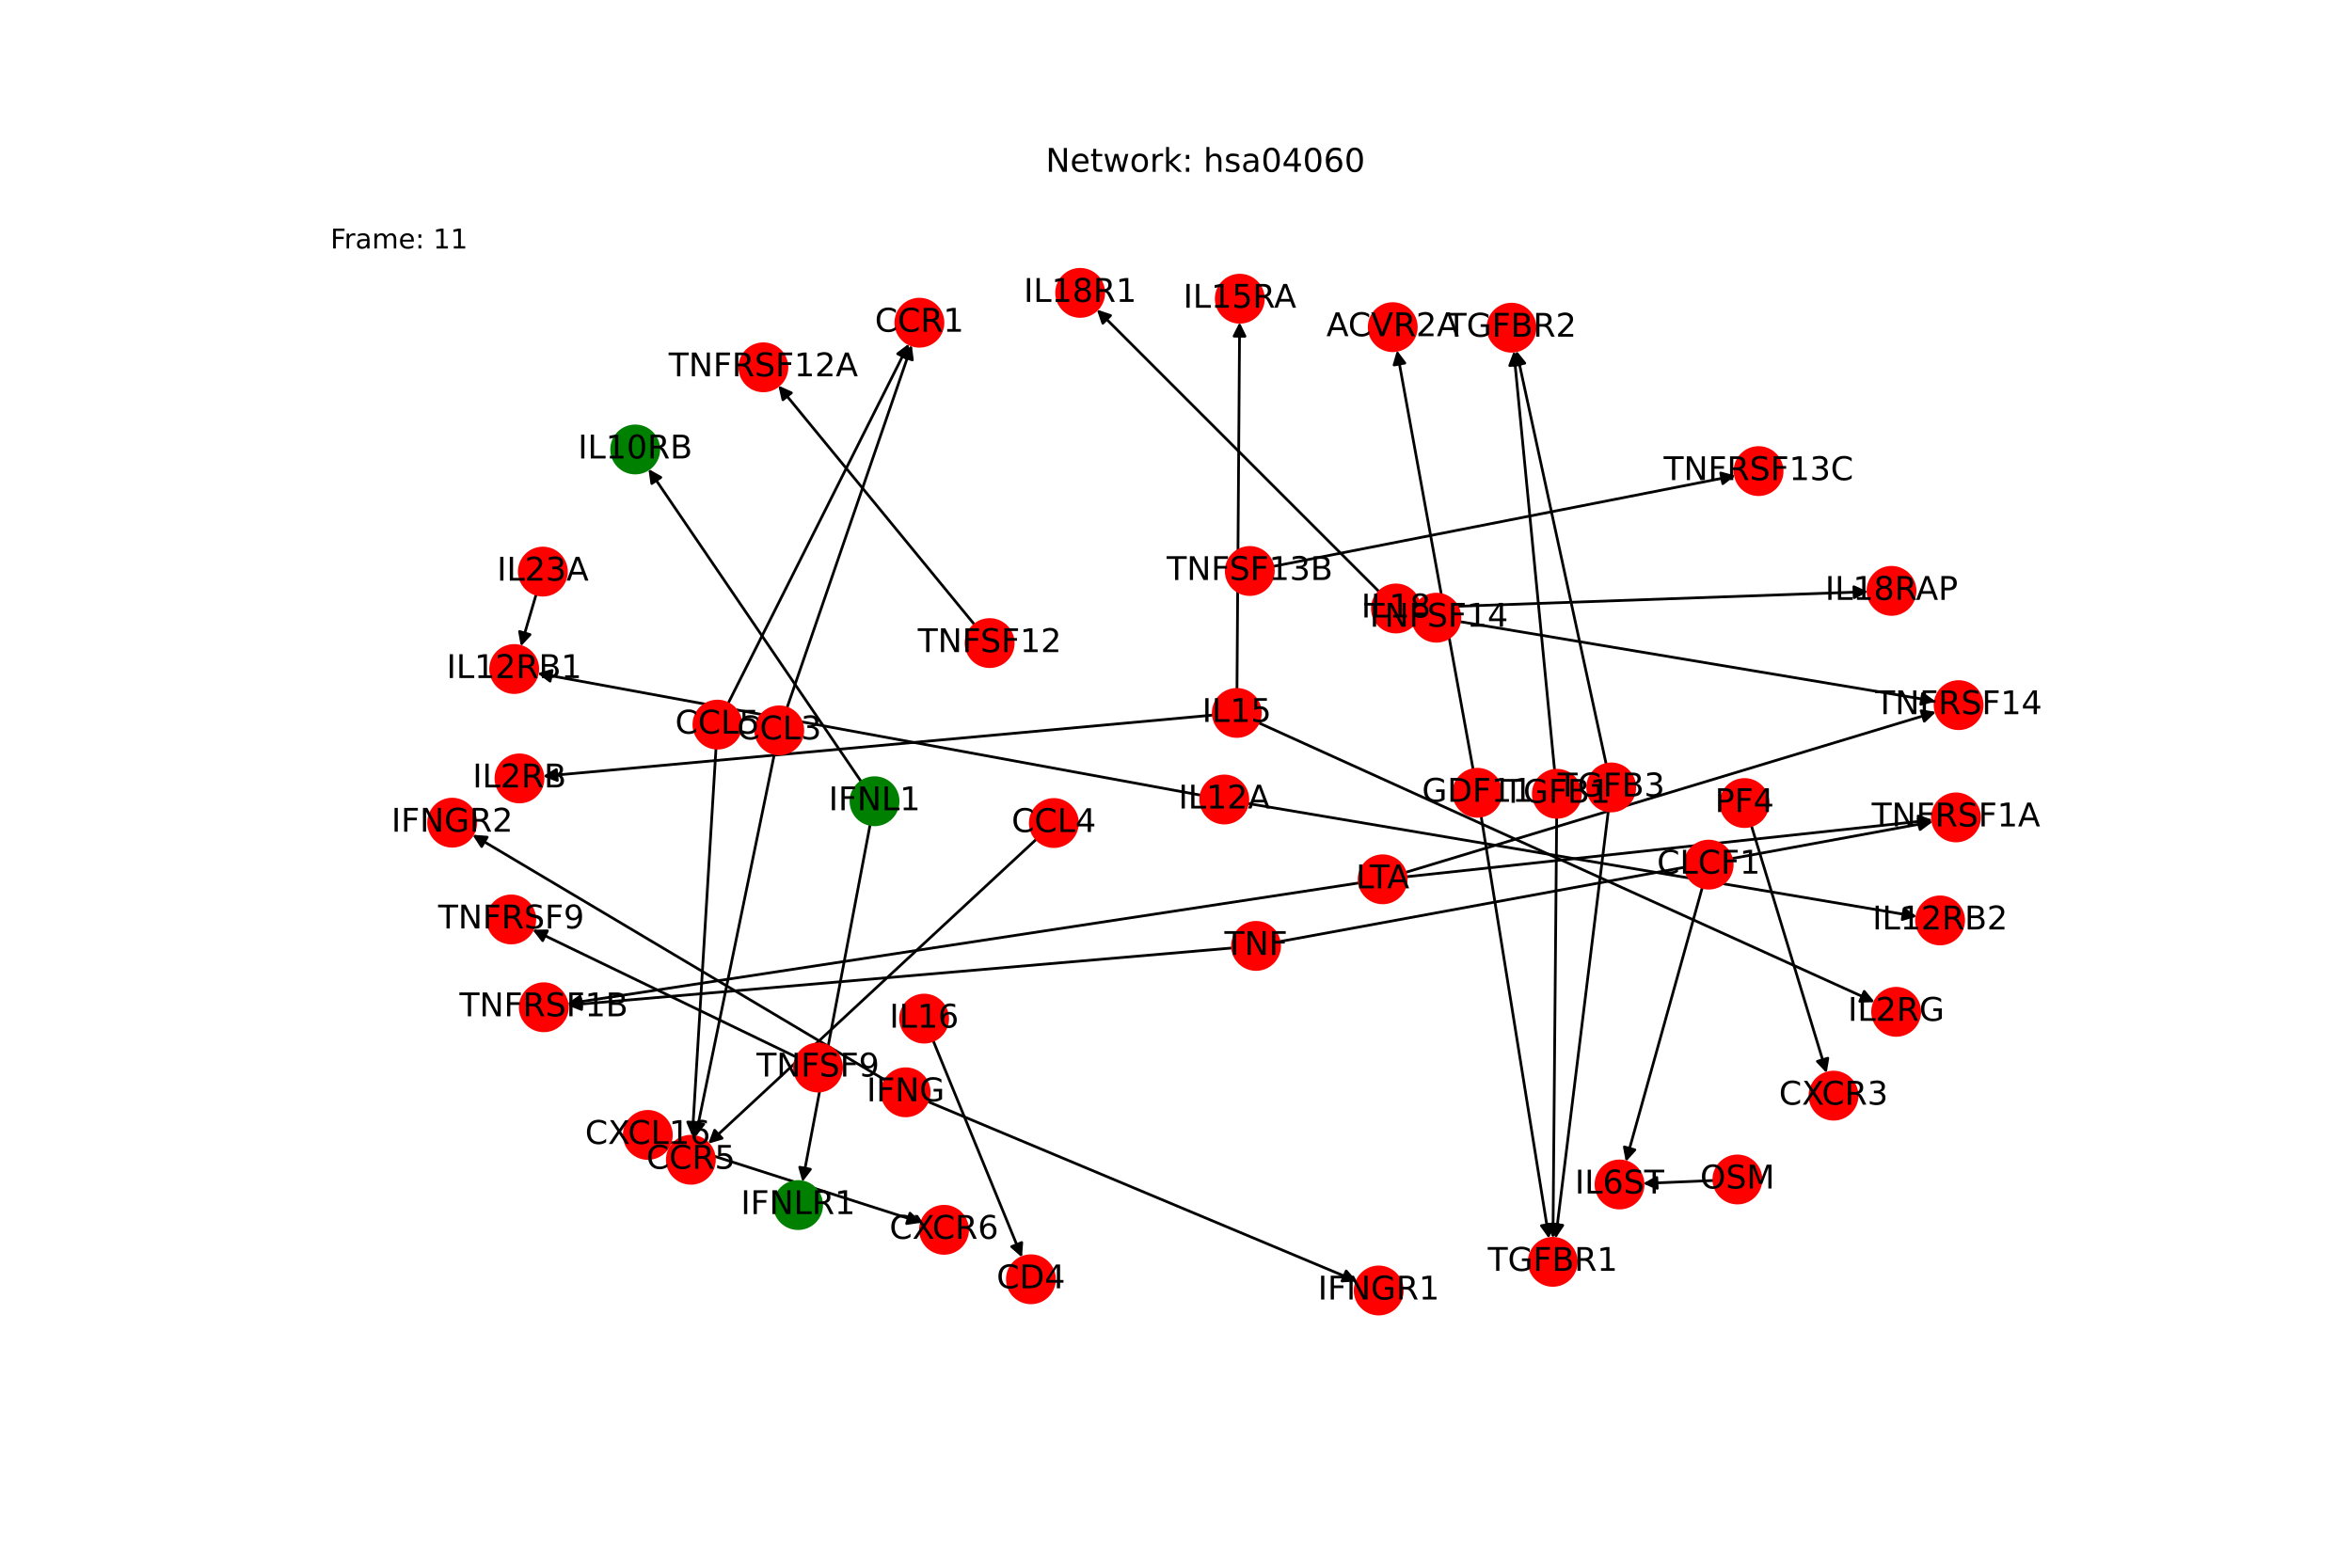 <?xml version="1.0" encoding="utf-8" standalone="no"?>
<!DOCTYPE svg PUBLIC "-//W3C//DTD SVG 1.1//EN"
  "http://www.w3.org/Graphics/SVG/1.1/DTD/svg11.dtd">
<!-- Created with matplotlib (https://matplotlib.org/) -->
<svg height="576pt" version="1.1" viewBox="0 0 864 576" width="864pt" xmlns="http://www.w3.org/2000/svg" xmlns:xlink="http://www.w3.org/1999/xlink">
 <defs>
  <style type="text/css">*{stroke-linecap:butt;stroke-linejoin:round;}</style>
 </defs>
 <g id="figure_1">
  <g id="patch_1">
   <path d="M 0 576 
L 864 576 
L 864 0 
L 0 0 
z
" style="fill:#ffffff;"/>
  </g>
  <g id="axes_1">
   <g id="patch_2">
    <path clip-path="url(#p4c9627ca75)" d="M 521.444 223.257 
Q 603.817 220.329 685.072 217.44 
" style="fill:none;stroke:#000000;stroke-linecap:round;"/>
    <path clip-path="url(#p4c9627ca75)" d="M 681.003 215.584 
L 685.072 217.44 
L 681.145 219.581 
L 681.003 215.584 
z
" style="stroke:#000000;stroke-linecap:round;"/>
   </g>
   <g id="patch_3">
    <path clip-path="url(#p4c9627ca75)" d="M 506.666 217.441 
Q 454.795 165.586 403.714 114.522 
" style="fill:none;stroke:#000000;stroke-linecap:round;"/>
    <path clip-path="url(#p4c9627ca75)" d="M 405.129 118.764 
L 403.714 114.522 
L 407.957 115.935 
L 405.129 118.764 
z
" style="stroke:#000000;stroke-linecap:round;"/>
   </g>
   <g id="patch_4">
    <path clip-path="url(#p4c9627ca75)" d="M 590.821 297.912 
Q 581.14 376.472 571.596 453.922 
" style="fill:none;stroke:#000000;stroke-linecap:round;"/>
    <path clip-path="url(#p4c9627ca75)" d="M 574.07 450.196 
L 571.596 453.922 
L 570.1 449.707 
L 574.07 450.196 
z
" style="stroke:#000000;stroke-linecap:round;"/>
   </g>
   <g id="patch_5">
    <path clip-path="url(#p4c9627ca75)" d="M 590.045 280.857 
Q 573.564 204.861 557.32 129.958 
" style="fill:none;stroke:#000000;stroke-linecap:round;"/>
    <path clip-path="url(#p4c9627ca75)" d="M 556.214 134.291 
L 557.32 129.958 
L 560.123 133.444 
L 556.214 134.291 
z
" style="stroke:#000000;stroke-linecap:round;"/>
   </g>
   <g id="patch_6">
    <path clip-path="url(#p4c9627ca75)" d="M 571.84 300.314 
Q 571.158 377.641 570.486 453.851 
" style="fill:none;stroke:#000000;stroke-linecap:round;"/>
    <path clip-path="url(#p4c9627ca75)" d="M 572.522 449.869 
L 570.486 453.851 
L 568.522 449.834 
L 572.522 449.869 
z
" style="stroke:#000000;stroke-linecap:round;"/>
   </g>
   <g id="patch_7">
    <path clip-path="url(#p4c9627ca75)" d="M 571.077 283.031 
Q 563.582 206.027 556.195 130.135 
" style="fill:none;stroke:#000000;stroke-linecap:round;"/>
    <path clip-path="url(#p4c9627ca75)" d="M 554.592 134.31 
L 556.195 130.135 
L 558.573 133.923 
L 554.592 134.31 
z
" style="stroke:#000000;stroke-linecap:round;"/>
   </g>
   <g id="patch_8">
    <path clip-path="url(#p4c9627ca75)" d="M 467.596 208.125 
Q 552.55 191.442 636.407 174.975 
" style="fill:none;stroke:#000000;stroke-linecap:round;"/>
    <path clip-path="url(#p4c9627ca75)" d="M 632.097 173.783 
L 636.407 174.975 
L 632.868 177.708 
L 632.097 173.783 
z
" style="stroke:#000000;stroke-linecap:round;"/>
   </g>
   <g id="patch_9">
    <path clip-path="url(#p4c9627ca75)" d="M 292.692 388.468 
Q 244.149 365.028 196.614 342.075 
" style="fill:none;stroke:#000000;stroke-linecap:round;"/>
    <path clip-path="url(#p4c9627ca75)" d="M 199.346 345.616 
L 196.614 342.075 
L 201.086 342.014 
L 199.346 345.616 
z
" style="stroke:#000000;stroke-linecap:round;"/>
   </g>
   <g id="patch_10">
    <path clip-path="url(#p4c9627ca75)" d="M 536.182 228.384 
Q 623.568 243.018 709.852 257.467 
" style="fill:none;stroke:#000000;stroke-linecap:round;"/>
    <path clip-path="url(#p4c9627ca75)" d="M 706.237 254.834 
L 709.852 257.467 
L 705.577 258.779 
L 706.237 254.834 
z
" style="stroke:#000000;stroke-linecap:round;"/>
   </g>
   <g id="patch_11">
    <path clip-path="url(#p4c9627ca75)" d="M 516.524 322.149 
Q 613.22 311.706 708.804 301.383 
" style="fill:none;stroke:#000000;stroke-linecap:round;"/>
    <path clip-path="url(#p4c9627ca75)" d="M 704.612 299.824 
L 708.804 301.383 
L 705.042 303.801 
L 704.612 299.824 
z
" style="stroke:#000000;stroke-linecap:round;"/>
   </g>
   <g id="patch_12">
    <path clip-path="url(#p4c9627ca75)" d="M 499.352 324.385 
Q 353.838 346.585 209.429 368.616 
" style="fill:none;stroke:#000000;stroke-linecap:round;"/>
    <path clip-path="url(#p4c9627ca75)" d="M 213.684 369.99 
L 209.429 368.616 
L 213.081 366.036 
L 213.684 369.99 
z
" style="stroke:#000000;stroke-linecap:round;"/>
   </g>
   <g id="patch_13">
    <path clip-path="url(#p4c9627ca75)" d="M 516.202 320.572 
Q 613.702 291.081 710.132 261.914 
" style="fill:none;stroke:#000000;stroke-linecap:round;"/>
    <path clip-path="url(#p4c9627ca75)" d="M 705.725 261.158 
L 710.132 261.914 
L 706.883 264.986 
L 705.725 261.158 
z
" style="stroke:#000000;stroke-linecap:round;"/>
   </g>
   <g id="patch_14">
    <path clip-path="url(#p4c9627ca75)" d="M 316.392 287.232 
Q 277.301 229.765 238.84 173.223 
" style="fill:none;stroke:#000000;stroke-linecap:round;"/>
    <path clip-path="url(#p4c9627ca75)" d="M 239.436 177.655 
L 238.84 173.223 
L 242.743 175.405 
L 239.436 177.655 
z
" style="stroke:#000000;stroke-linecap:round;"/>
   </g>
   <g id="patch_15">
    <path clip-path="url(#p4c9627ca75)" d="M 319.651 302.9 
Q 307.216 368.579 294.989 433.159 
" style="fill:none;stroke:#000000;stroke-linecap:round;"/>
    <path clip-path="url(#p4c9627ca75)" d="M 297.699 429.601 
L 294.989 433.159 
L 293.768 428.857 
L 297.699 429.601 
z
" style="stroke:#000000;stroke-linecap:round;"/>
   </g>
   <g id="patch_16">
    <path clip-path="url(#p4c9627ca75)" d="M 325.243 396.906 
Q 249.395 351.801 174.509 307.269 
" style="fill:none;stroke:#000000;stroke-linecap:round;"/>
    <path clip-path="url(#p4c9627ca75)" d="M 176.925 311.032 
L 174.509 307.269 
L 178.97 307.594 
L 176.925 311.032 
z
" style="stroke:#000000;stroke-linecap:round;"/>
   </g>
   <g id="patch_17">
    <path clip-path="url(#p4c9627ca75)" d="M 340.677 404.681 
Q 419.577 437.744 497.447 470.374 
" style="fill:none;stroke:#000000;stroke-linecap:round;"/>
    <path clip-path="url(#p4c9627ca75)" d="M 494.53 466.984 
L 497.447 470.374 
L 492.984 470.673 
L 494.53 466.984 
z
" style="stroke:#000000;stroke-linecap:round;"/>
   </g>
   <g id="patch_18">
    <path clip-path="url(#p4c9627ca75)" d="M 454.398 253.279 
Q 454.886 185.846 455.365 119.532 
" style="fill:none;stroke:#000000;stroke-linecap:round;"/>
    <path clip-path="url(#p4c9627ca75)" d="M 453.336 123.517 
L 455.365 119.532 
L 457.336 123.546 
L 453.336 123.517 
z
" style="stroke:#000000;stroke-linecap:round;"/>
   </g>
   <g id="patch_19">
    <path clip-path="url(#p4c9627ca75)" d="M 462.226 265.519 
Q 575.444 316.854 687.644 367.728 
" style="fill:none;stroke:#000000;stroke-linecap:round;"/>
    <path clip-path="url(#p4c9627ca75)" d="M 684.827 364.255 
L 687.644 367.728 
L 683.175 367.898 
L 684.827 364.255 
z
" style="stroke:#000000;stroke-linecap:round;"/>
   </g>
   <g id="patch_20">
    <path clip-path="url(#p4c9627ca75)" d="M 445.711 262.728 
Q 322.581 273.973 200.565 285.116 
" style="fill:none;stroke:#000000;stroke-linecap:round;"/>
    <path clip-path="url(#p4c9627ca75)" d="M 204.73 286.744 
L 200.565 285.116 
L 204.366 282.761 
L 204.73 286.744 
z
" style="stroke:#000000;stroke-linecap:round;"/>
   </g>
   <g id="patch_21">
    <path clip-path="url(#p4c9627ca75)" d="M 196.976 218.323 
Q 194.156 227.912 191.651 236.427 
" style="fill:none;stroke:#000000;stroke-linecap:round;"/>
    <path clip-path="url(#p4c9627ca75)" d="M 194.699 233.154 
L 191.651 236.427 
L 190.861 232.026 
L 194.699 233.154 
z
" style="stroke:#000000;stroke-linecap:round;"/>
   </g>
   <g id="patch_22">
    <path clip-path="url(#p4c9627ca75)" d="M 625.349 326.029 
Q 611.302 376.446 597.555 425.785 
" style="fill:none;stroke:#000000;stroke-linecap:round;"/>
    <path clip-path="url(#p4c9627ca75)" d="M 600.555 422.469 
L 597.555 425.785 
L 596.702 421.395 
L 600.555 422.469 
z
" style="stroke:#000000;stroke-linecap:round;"/>
   </g>
   <g id="patch_23">
    <path clip-path="url(#p4c9627ca75)" d="M 629.582 433.732 
Q 616.582 434.283 604.698 434.787 
" style="fill:none;stroke:#000000;stroke-linecap:round;"/>
    <path clip-path="url(#p4c9627ca75)" d="M 608.78 436.616 
L 604.698 434.787 
L 608.61 432.619 
L 608.78 436.616 
z
" style="stroke:#000000;stroke-linecap:round;"/>
   </g>
   <g id="patch_24">
    <path clip-path="url(#p4c9627ca75)" d="M 643.354 303.341 
Q 657.188 348.809 670.696 393.208 
" style="fill:none;stroke:#000000;stroke-linecap:round;"/>
    <path clip-path="url(#p4c9627ca75)" d="M 671.445 388.799 
L 670.696 393.208 
L 667.619 389.963 
L 671.445 388.799 
z
" style="stroke:#000000;stroke-linecap:round;"/>
   </g>
   <g id="patch_25">
    <path clip-path="url(#p4c9627ca75)" d="M 246.211 419.638 
Q 292.371 434.427 337.467 448.875 
" style="fill:none;stroke:#000000;stroke-linecap:round;"/>
    <path clip-path="url(#p4c9627ca75)" d="M 334.268 445.75 
L 337.467 448.875 
L 333.047 449.559 
L 334.268 445.75 
z
" style="stroke:#000000;stroke-linecap:round;"/>
   </g>
   <g id="patch_26">
    <path clip-path="url(#p4c9627ca75)" d="M 358.052 229.589 
Q 321.983 185.624 286.623 142.523 
" style="fill:none;stroke:#000000;stroke-linecap:round;"/>
    <path clip-path="url(#p4c9627ca75)" d="M 287.614 146.884 
L 286.623 142.523 
L 290.707 144.347 
L 287.614 146.884 
z
" style="stroke:#000000;stroke-linecap:round;"/>
   </g>
   <g id="patch_27">
    <path clip-path="url(#p4c9627ca75)" d="M 469.921 345.984 
Q 589.964 323.941 708.909 302.099 
" style="fill:none;stroke:#000000;stroke-linecap:round;"/>
    <path clip-path="url(#p4c9627ca75)" d="M 704.613 300.854 
L 708.909 302.099 
L 705.336 304.789 
L 704.613 300.854 
z
" style="stroke:#000000;stroke-linecap:round;"/>
   </g>
   <g id="patch_28">
    <path clip-path="url(#p4c9627ca75)" d="M 452.775 348.292 
Q 330.583 358.82 209.504 369.251 
" style="fill:none;stroke:#000000;stroke-linecap:round;"/>
    <path clip-path="url(#p4c9627ca75)" d="M 213.661 370.901 
L 209.504 369.251 
L 213.317 366.915 
L 213.661 370.901 
z
" style="stroke:#000000;stroke-linecap:round;"/>
   </g>
   <g id="patch_29">
    <path clip-path="url(#p4c9627ca75)" d="M 380.778 308.287 
Q 320.457 364.258 260.956 419.468 
" style="fill:none;stroke:#000000;stroke-linecap:round;"/>
    <path clip-path="url(#p4c9627ca75)" d="M 265.249 418.213 
L 260.956 419.468 
L 262.528 415.281 
L 265.249 418.213 
z
" style="stroke:#000000;stroke-linecap:round;"/>
   </g>
   <g id="patch_30">
    <path clip-path="url(#p4c9627ca75)" d="M 284.509 276.834 
Q 270.02 347.238 255.757 416.547 
" style="fill:none;stroke:#000000;stroke-linecap:round;"/>
    <path clip-path="url(#p4c9627ca75)" d="M 258.522 413.032 
L 255.757 416.547 
L 254.604 412.226 
L 258.522 413.032 
z
" style="stroke:#000000;stroke-linecap:round;"/>
   </g>
   <g id="patch_31">
    <path clip-path="url(#p4c9627ca75)" d="M 289.068 260.168 
Q 311.996 193.464 334.562 127.817 
" style="fill:none;stroke:#000000;stroke-linecap:round;"/>
    <path clip-path="url(#p4c9627ca75)" d="M 331.37 130.95 
L 334.562 127.817 
L 335.153 132.25 
L 331.37 130.95 
z
" style="stroke:#000000;stroke-linecap:round;"/>
   </g>
   <g id="patch_32">
    <path clip-path="url(#p4c9627ca75)" d="M 263.028 274.881 
Q 258.672 346.178 254.383 416.36 
" style="fill:none;stroke:#000000;stroke-linecap:round;"/>
    <path clip-path="url(#p4c9627ca75)" d="M 256.624 412.489 
L 254.383 416.36 
L 252.631 412.245 
L 256.624 412.489 
z
" style="stroke:#000000;stroke-linecap:round;"/>
   </g>
   <g id="patch_33">
    <path clip-path="url(#p4c9627ca75)" d="M 267.445 258.5 
Q 300.648 192.407 333.349 127.312 
" style="fill:none;stroke:#000000;stroke-linecap:round;"/>
    <path clip-path="url(#p4c9627ca75)" d="M 329.766 129.989 
L 333.349 127.312 
L 333.341 131.784 
L 329.766 129.989 
z
" style="stroke:#000000;stroke-linecap:round;"/>
   </g>
   <g id="patch_34">
    <path clip-path="url(#p4c9627ca75)" d="M 342.759 382.272 
Q 359.092 422.145 375.002 460.983 
" style="fill:none;stroke:#000000;stroke-linecap:round;"/>
    <path clip-path="url(#p4c9627ca75)" d="M 375.336 456.523 
L 375.002 460.983 
L 371.635 458.039 
L 375.336 456.523 
z
" style="stroke:#000000;stroke-linecap:round;"/>
   </g>
   <g id="patch_35">
    <path clip-path="url(#p4c9627ca75)" d="M 544.08 299.832 
Q 556.553 377.454 568.849 453.972 
" style="fill:none;stroke:#000000;stroke-linecap:round;"/>
    <path clip-path="url(#p4c9627ca75)" d="M 570.189 449.705 
L 568.849 453.972 
L 566.24 450.34 
L 570.189 449.705 
z
" style="stroke:#000000;stroke-linecap:round;"/>
   </g>
   <g id="patch_36">
    <path clip-path="url(#p4c9627ca75)" d="M 541.157 282.76 
Q 527.163 205.743 513.368 129.826 
" style="fill:none;stroke:#000000;stroke-linecap:round;"/>
    <path clip-path="url(#p4c9627ca75)" d="M 512.115 134.119 
L 513.368 129.826 
L 516.051 133.404 
L 512.115 134.119 
z
" style="stroke:#000000;stroke-linecap:round;"/>
   </g>
   <g id="patch_37">
    <path clip-path="url(#p4c9627ca75)" d="M 458.276 295.196 
Q 581.211 315.969 703.044 336.555 
" style="fill:none;stroke:#000000;stroke-linecap:round;"/>
    <path clip-path="url(#p4c9627ca75)" d="M 699.433 333.916 
L 703.044 336.555 
L 698.767 337.86 
L 699.433 333.916 
z
" style="stroke:#000000;stroke-linecap:round;"/>
   </g>
   <g id="patch_38">
    <path clip-path="url(#p4c9627ca75)" d="M 441.213 292.187 
Q 319.312 269.782 198.511 247.58 
" style="fill:none;stroke:#000000;stroke-linecap:round;"/>
    <path clip-path="url(#p4c9627ca75)" d="M 202.084 250.27 
L 198.511 247.58 
L 202.807 246.336 
L 202.084 250.27 
z
" style="stroke:#000000;stroke-linecap:round;"/>
   </g>
   <g id="PathCollection_1">
    <defs>
     <path d="M 0 8.66 
C 2.297 8.66 4.5 7.748 6.124 6.124 
C 7.748 4.5 8.66 2.297 8.66 -0 
C 8.66 -2.297 7.748 -4.5 6.124 -6.124 
C 4.5 -7.748 2.297 -8.66 0 -8.66 
C -2.297 -8.66 -4.5 -7.748 -6.124 -6.124 
C -7.748 -4.5 -8.66 -2.297 -8.66 0 
C -8.66 2.297 -7.748 4.5 -6.124 6.124 
C -4.5 7.748 -2.297 8.66 0 8.66 
z
" id="C0_0_5494d9ee09"/>
    </defs>
    <g clip-path="url(#p4c9627ca75)">
     <use style="fill:#ff0000;stroke:#ff0000;" x="511.62" xlink:href="#C0_0_5494d9ee09" y="120.206"/>
    </g>
    <g clip-path="url(#p4c9627ca75)">
     <use style="fill:#008000;stroke:#008000;" x="233.342" xlink:href="#C0_0_5494d9ee09" y="165.141"/>
    </g>
    <g clip-path="url(#p4c9627ca75)">
     <use style="fill:#ff0000;stroke:#ff0000;" x="696.546" xlink:href="#C0_0_5494d9ee09" y="371.764"/>
    </g>
    <g clip-path="url(#p4c9627ca75)">
     <use style="fill:#ff0000;stroke:#ff0000;" x="190.829" xlink:href="#C0_0_5494d9ee09" y="286.005"/>
    </g>
    <g clip-path="url(#p4c9627ca75)">
     <use style="fill:#ff0000;stroke:#ff0000;" x="594.931" xlink:href="#C0_0_5494d9ee09" y="435.201"/>
    </g>
    <g clip-path="url(#p4c9627ca75)">
     <use style="fill:#ff0000;stroke:#ff0000;" x="694.843" xlink:href="#C0_0_5494d9ee09" y="217.093"/>
    </g>
    <g clip-path="url(#p4c9627ca75)">
     <use style="fill:#ff0000;stroke:#ff0000;" x="396.798" xlink:href="#C0_0_5494d9ee09" y="107.607"/>
    </g>
    <g clip-path="url(#p4c9627ca75)">
     <use style="fill:#ff0000;stroke:#ff0000;" x="570.4" xlink:href="#C0_0_5494d9ee09" y="463.626"/>
    </g>
    <g clip-path="url(#p4c9627ca75)">
     <use style="fill:#ff0000;stroke:#ff0000;" x="555.248" xlink:href="#C0_0_5494d9ee09" y="120.402"/>
    </g>
    <g clip-path="url(#p4c9627ca75)">
     <use style="fill:#ff0000;stroke:#ff0000;" x="512.791" xlink:href="#C0_0_5494d9ee09" y="223.565"/>
    </g>
    <g clip-path="url(#p4c9627ca75)">
     <use style="fill:#ff0000;stroke:#ff0000;" x="591.88" xlink:href="#C0_0_5494d9ee09" y="289.319"/>
    </g>
    <g clip-path="url(#p4c9627ca75)">
     <use style="fill:#ff0000;stroke:#ff0000;" x="571.916" xlink:href="#C0_0_5494d9ee09" y="291.651"/>
    </g>
    <g clip-path="url(#p4c9627ca75)">
     <use style="fill:#ff0000;stroke:#ff0000;" x="646.001" xlink:href="#C0_0_5494d9ee09" y="173.091"/>
    </g>
    <g clip-path="url(#p4c9627ca75)">
     <use style="fill:#ff0000;stroke:#ff0000;" x="187.807" xlink:href="#C0_0_5494d9ee09" y="337.823"/>
    </g>
    <g clip-path="url(#p4c9627ca75)">
     <use style="fill:#ff0000;stroke:#ff0000;" x="719.494" xlink:href="#C0_0_5494d9ee09" y="259.082"/>
    </g>
    <g clip-path="url(#p4c9627ca75)">
     <use style="fill:#ff0000;stroke:#ff0000;" x="459.101" xlink:href="#C0_0_5494d9ee09" y="209.793"/>
    </g>
    <g clip-path="url(#p4c9627ca75)">
     <use style="fill:#ff0000;stroke:#ff0000;" x="300.487" xlink:href="#C0_0_5494d9ee09" y="392.232"/>
    </g>
    <g clip-path="url(#p4c9627ca75)">
     <use style="fill:#ff0000;stroke:#ff0000;" x="527.643" xlink:href="#C0_0_5494d9ee09" y="226.954"/>
    </g>
    <g clip-path="url(#p4c9627ca75)">
     <use style="fill:#ff0000;stroke:#ff0000;" x="507.915" xlink:href="#C0_0_5494d9ee09" y="323.078"/>
    </g>
    <g clip-path="url(#p4c9627ca75)">
     <use style="fill:#008000;stroke:#008000;" x="293.171" xlink:href="#C0_0_5494d9ee09" y="442.764"/>
    </g>
    <g clip-path="url(#p4c9627ca75)">
     <use style="fill:#ff0000;stroke:#ff0000;" x="166.106" xlink:href="#C0_0_5494d9ee09" y="302.271"/>
    </g>
    <g clip-path="url(#p4c9627ca75)">
     <use style="fill:#ff0000;stroke:#ff0000;" x="506.464" xlink:href="#C0_0_5494d9ee09" y="474.153"/>
    </g>
    <g clip-path="url(#p4c9627ca75)">
     <use style="fill:#008000;stroke:#008000;" x="321.262" xlink:href="#C0_0_5494d9ee09" y="294.392"/>
    </g>
    <g clip-path="url(#p4c9627ca75)">
     <use style="fill:#ff0000;stroke:#ff0000;" x="332.688" xlink:href="#C0_0_5494d9ee09" y="401.333"/>
    </g>
    <g clip-path="url(#p4c9627ca75)">
     <use style="fill:#ff0000;stroke:#ff0000;" x="455.436" xlink:href="#C0_0_5494d9ee09" y="109.754"/>
    </g>
    <g clip-path="url(#p4c9627ca75)">
     <use style="fill:#ff0000;stroke:#ff0000;" x="454.335" xlink:href="#C0_0_5494d9ee09" y="261.941"/>
    </g>
    <g clip-path="url(#p4c9627ca75)">
     <use style="fill:#ff0000;stroke:#ff0000;" x="188.891" xlink:href="#C0_0_5494d9ee09" y="245.812"/>
    </g>
    <g clip-path="url(#p4c9627ca75)">
     <use style="fill:#ff0000;stroke:#ff0000;" x="712.683" xlink:href="#C0_0_5494d9ee09" y="338.183"/>
    </g>
    <g clip-path="url(#p4c9627ca75)">
     <use style="fill:#ff0000;stroke:#ff0000;" x="199.419" xlink:href="#C0_0_5494d9ee09" y="210.017"/>
    </g>
    <g clip-path="url(#p4c9627ca75)">
     <use style="fill:#ff0000;stroke:#ff0000;" x="627.674" xlink:href="#C0_0_5494d9ee09" y="317.684"/>
    </g>
    <g clip-path="url(#p4c9627ca75)">
     <use style="fill:#ff0000;stroke:#ff0000;" x="638.233" xlink:href="#C0_0_5494d9ee09" y="433.365"/>
    </g>
    <g clip-path="url(#p4c9627ca75)">
     <use style="fill:#ff0000;stroke:#ff0000;" x="346.778" xlink:href="#C0_0_5494d9ee09" y="451.858"/>
    </g>
    <g clip-path="url(#p4c9627ca75)">
     <use style="fill:#ff0000;stroke:#ff0000;" x="673.543" xlink:href="#C0_0_5494d9ee09" y="402.565"/>
    </g>
    <g clip-path="url(#p4c9627ca75)">
     <use style="fill:#ff0000;stroke:#ff0000;" x="640.833" xlink:href="#C0_0_5494d9ee09" y="295.056"/>
    </g>
    <g clip-path="url(#p4c9627ca75)">
     <use style="fill:#ff0000;stroke:#ff0000;" x="237.966" xlink:href="#C0_0_5494d9ee09" y="416.997"/>
    </g>
    <g clip-path="url(#p4c9627ca75)">
     <use style="fill:#ff0000;stroke:#ff0000;" x="718.524" xlink:href="#C0_0_5494d9ee09" y="300.333"/>
    </g>
    <g clip-path="url(#p4c9627ca75)">
     <use style="fill:#ff0000;stroke:#ff0000;" x="199.761" xlink:href="#C0_0_5494d9ee09" y="370.091"/>
    </g>
    <g clip-path="url(#p4c9627ca75)">
     <use style="fill:#ff0000;stroke:#ff0000;" x="280.42" xlink:href="#C0_0_5494d9ee09" y="134.962"/>
    </g>
    <g clip-path="url(#p4c9627ca75)">
     <use style="fill:#ff0000;stroke:#ff0000;" x="363.544" xlink:href="#C0_0_5494d9ee09" y="236.283"/>
    </g>
    <g clip-path="url(#p4c9627ca75)">
     <use style="fill:#ff0000;stroke:#ff0000;" x="461.403" xlink:href="#C0_0_5494d9ee09" y="347.548"/>
    </g>
    <g clip-path="url(#p4c9627ca75)">
     <use style="fill:#ff0000;stroke:#ff0000;" x="253.787" xlink:href="#C0_0_5494d9ee09" y="426.121"/>
    </g>
    <g clip-path="url(#p4c9627ca75)">
     <use style="fill:#ff0000;stroke:#ff0000;" x="387.128" xlink:href="#C0_0_5494d9ee09" y="302.395"/>
    </g>
    <g clip-path="url(#p4c9627ca75)">
     <use style="fill:#ff0000;stroke:#ff0000;" x="286.253" xlink:href="#C0_0_5494d9ee09" y="268.355"/>
    </g>
    <g clip-path="url(#p4c9627ca75)">
     <use style="fill:#ff0000;stroke:#ff0000;" x="337.74" xlink:href="#C0_0_5494d9ee09" y="118.571"/>
    </g>
    <g clip-path="url(#p4c9627ca75)">
     <use style="fill:#ff0000;stroke:#ff0000;" x="263.556" xlink:href="#C0_0_5494d9ee09" y="266.24"/>
    </g>
    <g clip-path="url(#p4c9627ca75)">
     <use style="fill:#ff0000;stroke:#ff0000;" x="339.478" xlink:href="#C0_0_5494d9ee09" y="374.261"/>
    </g>
    <g clip-path="url(#p4c9627ca75)">
     <use style="fill:#ff0000;stroke:#ff0000;" x="378.709" xlink:href="#C0_0_5494d9ee09" y="470.033"/>
    </g>
    <g clip-path="url(#p4c9627ca75)">
     <use style="fill:#ff0000;stroke:#ff0000;" x="542.706" xlink:href="#C0_0_5494d9ee09" y="291.283"/>
    </g>
    <g clip-path="url(#p4c9627ca75)">
     <use style="fill:#ff0000;stroke:#ff0000;" x="449.734" xlink:href="#C0_0_5494d9ee09" y="293.753"/>
    </g>
   </g>
   <g id="text_1">
    <g clip-path="url(#p4c9627ca75)">
     <!-- ACVR2A -->
     <g transform="translate(487.235 123.518)scale(0.12 -0.12)">
      <defs>
       <path d="M 34.188 63.188 
L 20.797 26.906 
L 47.609 26.906 
z
M 28.609 72.906 
L 39.797 72.906 
L 67.578 0 
L 57.328 0 
L 50.688 18.703 
L 17.828 18.703 
L 11.188 0 
L 0.781 0 
z
" id="DejaVuSans-65"/>
       <path d="M 64.406 67.281 
L 64.406 56.891 
Q 59.422 61.531 53.781 63.812 
Q 48.141 66.109 41.797 66.109 
Q 29.297 66.109 22.656 58.469 
Q 16.016 50.828 16.016 36.375 
Q 16.016 21.969 22.656 14.328 
Q 29.297 6.688 41.797 6.688 
Q 48.141 6.688 53.781 8.984 
Q 59.422 11.281 64.406 15.922 
L 64.406 5.609 
Q 59.234 2.094 53.438 0.328 
Q 47.656 -1.422 41.219 -1.422 
Q 24.656 -1.422 15.125 8.703 
Q 5.609 18.844 5.609 36.375 
Q 5.609 53.953 15.125 64.078 
Q 24.656 74.219 41.219 74.219 
Q 47.75 74.219 53.531 72.484 
Q 59.328 70.75 64.406 67.281 
z
" id="DejaVuSans-67"/>
       <path d="M 28.609 0 
L 0.781 72.906 
L 11.078 72.906 
L 34.188 11.531 
L 57.328 72.906 
L 67.578 72.906 
L 39.797 0 
z
" id="DejaVuSans-86"/>
       <path d="M 44.391 34.188 
Q 47.562 33.109 50.562 29.594 
Q 53.562 26.078 56.594 19.922 
L 66.609 0 
L 56 0 
L 46.688 18.703 
Q 43.062 26.031 39.672 28.422 
Q 36.281 30.812 30.422 30.812 
L 19.672 30.812 
L 19.672 0 
L 9.812 0 
L 9.812 72.906 
L 32.078 72.906 
Q 44.578 72.906 50.734 67.672 
Q 56.891 62.453 56.891 51.906 
Q 56.891 45.016 53.688 40.469 
Q 50.484 35.938 44.391 34.188 
z
M 19.672 64.797 
L 19.672 38.922 
L 32.078 38.922 
Q 39.203 38.922 42.844 42.219 
Q 46.484 45.516 46.484 51.906 
Q 46.484 58.297 42.844 61.547 
Q 39.203 64.797 32.078 64.797 
z
" id="DejaVuSans-82"/>
       <path d="M 19.188 8.297 
L 53.609 8.297 
L 53.609 0 
L 7.328 0 
L 7.328 8.297 
Q 12.938 14.109 22.625 23.891 
Q 32.328 33.688 34.812 36.531 
Q 39.547 41.844 41.422 45.531 
Q 43.312 49.219 43.312 52.781 
Q 43.312 58.594 39.234 62.25 
Q 35.156 65.922 28.609 65.922 
Q 23.969 65.922 18.812 64.312 
Q 13.672 62.703 7.812 59.422 
L 7.812 69.391 
Q 13.766 71.781 18.938 73 
Q 24.125 74.219 28.422 74.219 
Q 39.75 74.219 46.484 68.547 
Q 53.219 62.891 53.219 53.422 
Q 53.219 48.922 51.531 44.891 
Q 49.859 40.875 45.406 35.406 
Q 44.188 33.984 37.641 27.219 
Q 31.109 20.453 19.188 8.297 
z
" id="DejaVuSans-50"/>
      </defs>
      <use xlink:href="#DejaVuSans-65"/>
      <use x="66.658" xlink:href="#DejaVuSans-67"/>
      <use x="136.482" xlink:href="#DejaVuSans-86"/>
      <use x="204.891" xlink:href="#DejaVuSans-82"/>
      <use x="274.373" xlink:href="#DejaVuSans-50"/>
      <use x="337.996" xlink:href="#DejaVuSans-65"/>
     </g>
    </g>
   </g>
   <g id="text_2">
    <g clip-path="url(#p4c9627ca75)">
     <!-- IL10RB -->
     <g transform="translate(212.309 168.452)scale(0.12 -0.12)">
      <defs>
       <path d="M 9.812 72.906 
L 19.672 72.906 
L 19.672 0 
L 9.812 0 
z
" id="DejaVuSans-73"/>
       <path d="M 9.812 72.906 
L 19.672 72.906 
L 19.672 8.297 
L 55.172 8.297 
L 55.172 0 
L 9.812 0 
z
" id="DejaVuSans-76"/>
       <path d="M 12.406 8.297 
L 28.516 8.297 
L 28.516 63.922 
L 10.984 60.406 
L 10.984 69.391 
L 28.422 72.906 
L 38.281 72.906 
L 38.281 8.297 
L 54.391 8.297 
L 54.391 0 
L 12.406 0 
z
" id="DejaVuSans-49"/>
       <path d="M 31.781 66.406 
Q 24.172 66.406 20.328 58.906 
Q 16.5 51.422 16.5 36.375 
Q 16.5 21.391 20.328 13.891 
Q 24.172 6.391 31.781 6.391 
Q 39.453 6.391 43.281 13.891 
Q 47.125 21.391 47.125 36.375 
Q 47.125 51.422 43.281 58.906 
Q 39.453 66.406 31.781 66.406 
z
M 31.781 74.219 
Q 44.047 74.219 50.516 64.516 
Q 56.984 54.828 56.984 36.375 
Q 56.984 17.969 50.516 8.266 
Q 44.047 -1.422 31.781 -1.422 
Q 19.531 -1.422 13.062 8.266 
Q 6.594 17.969 6.594 36.375 
Q 6.594 54.828 13.062 64.516 
Q 19.531 74.219 31.781 74.219 
z
" id="DejaVuSans-48"/>
       <path d="M 19.672 34.812 
L 19.672 8.109 
L 35.5 8.109 
Q 43.453 8.109 47.281 11.406 
Q 51.125 14.703 51.125 21.484 
Q 51.125 28.328 47.281 31.562 
Q 43.453 34.812 35.5 34.812 
z
M 19.672 64.797 
L 19.672 42.828 
L 34.281 42.828 
Q 41.5 42.828 45.031 45.531 
Q 48.578 48.25 48.578 53.812 
Q 48.578 59.328 45.031 62.062 
Q 41.5 64.797 34.281 64.797 
z
M 9.812 72.906 
L 35.016 72.906 
Q 46.297 72.906 52.391 68.219 
Q 58.5 63.531 58.5 54.891 
Q 58.5 48.188 55.375 44.234 
Q 52.25 40.281 46.188 39.312 
Q 53.469 37.75 57.5 32.781 
Q 61.531 27.828 61.531 20.406 
Q 61.531 10.641 54.891 5.312 
Q 48.25 0 35.984 0 
L 9.812 0 
z
" id="DejaVuSans-66"/>
      </defs>
      <use xlink:href="#DejaVuSans-73"/>
      <use x="29.492" xlink:href="#DejaVuSans-76"/>
      <use x="85.205" xlink:href="#DejaVuSans-49"/>
      <use x="148.828" xlink:href="#DejaVuSans-48"/>
      <use x="212.451" xlink:href="#DejaVuSans-82"/>
      <use x="281.934" xlink:href="#DejaVuSans-66"/>
     </g>
    </g>
   </g>
   <g id="text_3">
    <g clip-path="url(#p4c9627ca75)">
     <!-- IL2RG -->
     <g transform="translate(678.797 375.076)scale(0.12 -0.12)">
      <defs>
       <path d="M 59.516 10.406 
L 59.516 29.984 
L 43.406 29.984 
L 43.406 38.094 
L 69.281 38.094 
L 69.281 6.781 
Q 63.578 2.734 56.688 0.656 
Q 49.812 -1.422 42 -1.422 
Q 24.906 -1.422 15.25 8.562 
Q 5.609 18.562 5.609 36.375 
Q 5.609 54.25 15.25 64.234 
Q 24.906 74.219 42 74.219 
Q 49.125 74.219 55.547 72.453 
Q 61.969 70.703 67.391 67.281 
L 67.391 56.781 
Q 61.922 61.422 55.766 63.766 
Q 49.609 66.109 42.828 66.109 
Q 29.438 66.109 22.719 58.641 
Q 16.016 51.172 16.016 36.375 
Q 16.016 21.625 22.719 14.156 
Q 29.438 6.688 42.828 6.688 
Q 48.047 6.688 52.141 7.594 
Q 56.25 8.5 59.516 10.406 
z
" id="DejaVuSans-71"/>
      </defs>
      <use xlink:href="#DejaVuSans-73"/>
      <use x="29.492" xlink:href="#DejaVuSans-76"/>
      <use x="85.205" xlink:href="#DejaVuSans-50"/>
      <use x="148.828" xlink:href="#DejaVuSans-82"/>
      <use x="218.311" xlink:href="#DejaVuSans-71"/>
     </g>
    </g>
   </g>
   <g id="text_4">
    <g clip-path="url(#p4c9627ca75)">
     <!-- IL2RB -->
     <g transform="translate(173.613 289.316)scale(0.12 -0.12)">
      <use xlink:href="#DejaVuSans-73"/>
      <use x="29.492" xlink:href="#DejaVuSans-76"/>
      <use x="85.205" xlink:href="#DejaVuSans-50"/>
      <use x="148.828" xlink:href="#DejaVuSans-82"/>
      <use x="218.311" xlink:href="#DejaVuSans-66"/>
     </g>
    </g>
   </g>
   <g id="text_5">
    <g clip-path="url(#p4c9627ca75)">
     <!-- IL6ST -->
     <g transform="translate(578.527 438.512)scale(0.12 -0.12)">
      <defs>
       <path d="M 33.016 40.375 
Q 26.375 40.375 22.484 35.828 
Q 18.609 31.297 18.609 23.391 
Q 18.609 15.531 22.484 10.953 
Q 26.375 6.391 33.016 6.391 
Q 39.656 6.391 43.531 10.953 
Q 47.406 15.531 47.406 23.391 
Q 47.406 31.297 43.531 35.828 
Q 39.656 40.375 33.016 40.375 
z
M 52.594 71.297 
L 52.594 62.312 
Q 48.875 64.062 45.094 64.984 
Q 41.312 65.922 37.594 65.922 
Q 27.828 65.922 22.672 59.328 
Q 17.531 52.734 16.797 39.406 
Q 19.672 43.656 24.016 45.922 
Q 28.375 48.188 33.594 48.188 
Q 44.578 48.188 50.953 41.516 
Q 57.328 34.859 57.328 23.391 
Q 57.328 12.156 50.688 5.359 
Q 44.047 -1.422 33.016 -1.422 
Q 20.359 -1.422 13.672 8.266 
Q 6.984 17.969 6.984 36.375 
Q 6.984 53.656 15.188 63.938 
Q 23.391 74.219 37.203 74.219 
Q 40.922 74.219 44.703 73.484 
Q 48.484 72.75 52.594 71.297 
z
" id="DejaVuSans-54"/>
       <path d="M 53.516 70.516 
L 53.516 60.891 
Q 47.906 63.578 42.922 64.891 
Q 37.938 66.219 33.297 66.219 
Q 25.25 66.219 20.875 63.094 
Q 16.5 59.969 16.5 54.203 
Q 16.5 49.359 19.406 46.891 
Q 22.312 44.438 30.422 42.922 
L 36.375 41.703 
Q 47.406 39.594 52.656 34.297 
Q 57.906 29 57.906 20.125 
Q 57.906 9.516 50.797 4.047 
Q 43.703 -1.422 29.984 -1.422 
Q 24.812 -1.422 18.969 -0.25 
Q 13.141 0.922 6.891 3.219 
L 6.891 13.375 
Q 12.891 10.016 18.656 8.297 
Q 24.422 6.594 29.984 6.594 
Q 38.422 6.594 43.016 9.906 
Q 47.609 13.234 47.609 19.391 
Q 47.609 24.75 44.312 27.781 
Q 41.016 30.812 33.5 32.328 
L 27.484 33.5 
Q 16.453 35.688 11.516 40.375 
Q 6.594 45.062 6.594 53.422 
Q 6.594 63.094 13.406 68.656 
Q 20.219 74.219 32.172 74.219 
Q 37.312 74.219 42.625 73.281 
Q 47.953 72.359 53.516 70.516 
z
" id="DejaVuSans-83"/>
       <path d="M -0.297 72.906 
L 61.375 72.906 
L 61.375 64.594 
L 35.5 64.594 
L 35.5 0 
L 25.594 0 
L 25.594 64.594 
L -0.297 64.594 
z
" id="DejaVuSans-84"/>
      </defs>
      <use xlink:href="#DejaVuSans-73"/>
      <use x="29.492" xlink:href="#DejaVuSans-76"/>
      <use x="85.205" xlink:href="#DejaVuSans-54"/>
      <use x="148.828" xlink:href="#DejaVuSans-83"/>
      <use x="212.305" xlink:href="#DejaVuSans-84"/>
     </g>
    </g>
   </g>
   <g id="text_6">
    <g clip-path="url(#p4c9627ca75)">
     <!-- IL18RAP -->
     <g transform="translate(670.444 220.404)scale(0.12 -0.12)">
      <defs>
       <path d="M 31.781 34.625 
Q 24.75 34.625 20.719 30.859 
Q 16.703 27.094 16.703 20.516 
Q 16.703 13.922 20.719 10.156 
Q 24.75 6.391 31.781 6.391 
Q 38.812 6.391 42.859 10.172 
Q 46.922 13.969 46.922 20.516 
Q 46.922 27.094 42.891 30.859 
Q 38.875 34.625 31.781 34.625 
z
M 21.922 38.812 
Q 15.578 40.375 12.031 44.719 
Q 8.5 49.078 8.5 55.328 
Q 8.5 64.062 14.719 69.141 
Q 20.953 74.219 31.781 74.219 
Q 42.672 74.219 48.875 69.141 
Q 55.078 64.062 55.078 55.328 
Q 55.078 49.078 51.531 44.719 
Q 48 40.375 41.703 38.812 
Q 48.828 37.156 52.797 32.312 
Q 56.781 27.484 56.781 20.516 
Q 56.781 9.906 50.312 4.234 
Q 43.844 -1.422 31.781 -1.422 
Q 19.734 -1.422 13.25 4.234 
Q 6.781 9.906 6.781 20.516 
Q 6.781 27.484 10.781 32.312 
Q 14.797 37.156 21.922 38.812 
z
M 18.312 54.391 
Q 18.312 48.734 21.844 45.562 
Q 25.391 42.391 31.781 42.391 
Q 38.141 42.391 41.719 45.562 
Q 45.312 48.734 45.312 54.391 
Q 45.312 60.062 41.719 63.234 
Q 38.141 66.406 31.781 66.406 
Q 25.391 66.406 21.844 63.234 
Q 18.312 60.062 18.312 54.391 
z
" id="DejaVuSans-56"/>
       <path d="M 19.672 64.797 
L 19.672 37.406 
L 32.078 37.406 
Q 38.969 37.406 42.719 40.969 
Q 46.484 44.531 46.484 51.125 
Q 46.484 57.672 42.719 61.234 
Q 38.969 64.797 32.078 64.797 
z
M 9.812 72.906 
L 32.078 72.906 
Q 44.344 72.906 50.609 67.359 
Q 56.891 61.812 56.891 51.125 
Q 56.891 40.328 50.609 34.812 
Q 44.344 29.297 32.078 29.297 
L 19.672 29.297 
L 19.672 0 
L 9.812 0 
z
" id="DejaVuSans-80"/>
      </defs>
      <use xlink:href="#DejaVuSans-73"/>
      <use x="29.492" xlink:href="#DejaVuSans-76"/>
      <use x="85.205" xlink:href="#DejaVuSans-49"/>
      <use x="148.828" xlink:href="#DejaVuSans-56"/>
      <use x="212.451" xlink:href="#DejaVuSans-82"/>
      <use x="277.934" xlink:href="#DejaVuSans-65"/>
      <use x="346.342" xlink:href="#DejaVuSans-80"/>
     </g>
    </g>
   </g>
   <g id="text_7">
    <g clip-path="url(#p4c9627ca75)">
     <!-- IL18R1 -->
     <g transform="translate(376.063 110.919)scale(0.12 -0.12)">
      <use xlink:href="#DejaVuSans-73"/>
      <use x="29.492" xlink:href="#DejaVuSans-76"/>
      <use x="85.205" xlink:href="#DejaVuSans-49"/>
      <use x="148.828" xlink:href="#DejaVuSans-56"/>
      <use x="212.451" xlink:href="#DejaVuSans-82"/>
      <use x="281.934" xlink:href="#DejaVuSans-49"/>
     </g>
    </g>
   </g>
   <g id="text_8">
    <g clip-path="url(#p4c9627ca75)">
     <!-- TGFBR1 -->
     <g transform="translate(546.532 466.937)scale(0.12 -0.12)">
      <defs>
       <path d="M 9.812 72.906 
L 51.703 72.906 
L 51.703 64.594 
L 19.672 64.594 
L 19.672 43.109 
L 48.578 43.109 
L 48.578 34.812 
L 19.672 34.812 
L 19.672 0 
L 9.812 0 
z
" id="DejaVuSans-70"/>
      </defs>
      <use xlink:href="#DejaVuSans-84"/>
      <use x="61.084" xlink:href="#DejaVuSans-71"/>
      <use x="138.574" xlink:href="#DejaVuSans-70"/>
      <use x="196.094" xlink:href="#DejaVuSans-66"/>
      <use x="264.697" xlink:href="#DejaVuSans-82"/>
      <use x="334.18" xlink:href="#DejaVuSans-49"/>
     </g>
    </g>
   </g>
   <g id="text_9">
    <g clip-path="url(#p4c9627ca75)">
     <!-- TGFBR2 -->
     <g transform="translate(531.38 123.713)scale(0.12 -0.12)">
      <use xlink:href="#DejaVuSans-84"/>
      <use x="61.084" xlink:href="#DejaVuSans-71"/>
      <use x="138.574" xlink:href="#DejaVuSans-70"/>
      <use x="196.094" xlink:href="#DejaVuSans-66"/>
      <use x="264.697" xlink:href="#DejaVuSans-82"/>
      <use x="334.18" xlink:href="#DejaVuSans-50"/>
     </g>
    </g>
   </g>
   <g id="text_10">
    <g clip-path="url(#p4c9627ca75)">
     <!-- IL18 -->
     <g transform="translate(500.043 226.876)scale(0.12 -0.12)">
      <use xlink:href="#DejaVuSans-73"/>
      <use x="29.492" xlink:href="#DejaVuSans-76"/>
      <use x="85.205" xlink:href="#DejaVuSans-49"/>
      <use x="148.828" xlink:href="#DejaVuSans-56"/>
     </g>
    </g>
   </g>
   <g id="text_11">
    <g clip-path="url(#p4c9627ca75)">
     <!-- TGFB3 -->
     <g transform="translate(572.181 292.63)scale(0.12 -0.12)">
      <defs>
       <path d="M 40.578 39.312 
Q 47.656 37.797 51.625 33 
Q 55.609 28.219 55.609 21.188 
Q 55.609 10.406 48.188 4.484 
Q 40.766 -1.422 27.094 -1.422 
Q 22.516 -1.422 17.656 -0.516 
Q 12.797 0.391 7.625 2.203 
L 7.625 11.719 
Q 11.719 9.328 16.594 8.109 
Q 21.484 6.891 26.812 6.891 
Q 36.078 6.891 40.938 10.547 
Q 45.797 14.203 45.797 21.188 
Q 45.797 27.641 41.281 31.266 
Q 36.766 34.906 28.719 34.906 
L 20.219 34.906 
L 20.219 43.016 
L 29.109 43.016 
Q 36.375 43.016 40.234 45.922 
Q 44.094 48.828 44.094 54.297 
Q 44.094 59.906 40.109 62.906 
Q 36.141 65.922 28.719 65.922 
Q 24.656 65.922 20.016 65.031 
Q 15.375 64.156 9.812 62.312 
L 9.812 71.094 
Q 15.438 72.656 20.344 73.438 
Q 25.25 74.219 29.594 74.219 
Q 40.828 74.219 47.359 69.109 
Q 53.906 64.016 53.906 55.328 
Q 53.906 49.266 50.438 45.094 
Q 46.969 40.922 40.578 39.312 
z
" id="DejaVuSans-51"/>
      </defs>
      <use xlink:href="#DejaVuSans-84"/>
      <use x="61.084" xlink:href="#DejaVuSans-71"/>
      <use x="138.574" xlink:href="#DejaVuSans-70"/>
      <use x="196.094" xlink:href="#DejaVuSans-66"/>
      <use x="264.697" xlink:href="#DejaVuSans-51"/>
     </g>
    </g>
   </g>
   <g id="text_12">
    <g clip-path="url(#p4c9627ca75)">
     <!-- TGFB1 -->
     <g transform="translate(552.217 294.963)scale(0.12 -0.12)">
      <use xlink:href="#DejaVuSans-84"/>
      <use x="61.084" xlink:href="#DejaVuSans-71"/>
      <use x="138.574" xlink:href="#DejaVuSans-70"/>
      <use x="196.094" xlink:href="#DejaVuSans-66"/>
      <use x="264.697" xlink:href="#DejaVuSans-49"/>
     </g>
    </g>
   </g>
   <g id="text_13">
    <g clip-path="url(#p4c9627ca75)">
     <!-- TNFRSF13C -->
     <g transform="translate(611.142 176.403)scale(0.12 -0.12)">
      <defs>
       <path d="M 9.812 72.906 
L 23.094 72.906 
L 55.422 11.922 
L 55.422 72.906 
L 64.984 72.906 
L 64.984 0 
L 51.703 0 
L 19.391 60.984 
L 19.391 0 
L 9.812 0 
z
" id="DejaVuSans-78"/>
      </defs>
      <use xlink:href="#DejaVuSans-84"/>
      <use x="61.084" xlink:href="#DejaVuSans-78"/>
      <use x="135.889" xlink:href="#DejaVuSans-70"/>
      <use x="193.408" xlink:href="#DejaVuSans-82"/>
      <use x="262.891" xlink:href="#DejaVuSans-83"/>
      <use x="326.367" xlink:href="#DejaVuSans-70"/>
      <use x="383.887" xlink:href="#DejaVuSans-49"/>
      <use x="447.51" xlink:href="#DejaVuSans-51"/>
      <use x="511.133" xlink:href="#DejaVuSans-67"/>
     </g>
    </g>
   </g>
   <g id="text_14">
    <g clip-path="url(#p4c9627ca75)">
     <!-- TNFRSF9 -->
     <g transform="translate(160.956 341.134)scale(0.12 -0.12)">
      <defs>
       <path d="M 10.984 1.516 
L 10.984 10.5 
Q 14.703 8.734 18.5 7.812 
Q 22.312 6.891 25.984 6.891 
Q 35.75 6.891 40.891 13.453 
Q 46.047 20.016 46.781 33.406 
Q 43.953 29.203 39.594 26.953 
Q 35.25 24.703 29.984 24.703 
Q 19.047 24.703 12.672 31.312 
Q 6.297 37.938 6.297 49.422 
Q 6.297 60.641 12.938 67.422 
Q 19.578 74.219 30.609 74.219 
Q 43.266 74.219 49.922 64.516 
Q 56.594 54.828 56.594 36.375 
Q 56.594 19.141 48.406 8.859 
Q 40.234 -1.422 26.422 -1.422 
Q 22.703 -1.422 18.891 -0.688 
Q 15.094 0.047 10.984 1.516 
z
M 30.609 32.422 
Q 37.25 32.422 41.125 36.953 
Q 45.016 41.5 45.016 49.422 
Q 45.016 57.281 41.125 61.844 
Q 37.25 66.406 30.609 66.406 
Q 23.969 66.406 20.094 61.844 
Q 16.219 57.281 16.219 49.422 
Q 16.219 41.5 20.094 36.953 
Q 23.969 32.422 30.609 32.422 
z
" id="DejaVuSans-57"/>
      </defs>
      <use xlink:href="#DejaVuSans-84"/>
      <use x="61.084" xlink:href="#DejaVuSans-78"/>
      <use x="135.889" xlink:href="#DejaVuSans-70"/>
      <use x="193.408" xlink:href="#DejaVuSans-82"/>
      <use x="262.891" xlink:href="#DejaVuSans-83"/>
      <use x="326.367" xlink:href="#DejaVuSans-70"/>
      <use x="383.887" xlink:href="#DejaVuSans-57"/>
     </g>
    </g>
   </g>
   <g id="text_15">
    <g clip-path="url(#p4c9627ca75)">
     <!-- TNFRSF14 -->
     <g transform="translate(688.826 262.393)scale(0.12 -0.12)">
      <defs>
       <path d="M 37.797 64.312 
L 12.891 25.391 
L 37.797 25.391 
z
M 35.203 72.906 
L 47.609 72.906 
L 47.609 25.391 
L 58.016 25.391 
L 58.016 17.188 
L 47.609 17.188 
L 47.609 0 
L 37.797 0 
L 37.797 17.188 
L 4.891 17.188 
L 4.891 26.703 
z
" id="DejaVuSans-52"/>
      </defs>
      <use xlink:href="#DejaVuSans-84"/>
      <use x="61.084" xlink:href="#DejaVuSans-78"/>
      <use x="135.889" xlink:href="#DejaVuSans-70"/>
      <use x="193.408" xlink:href="#DejaVuSans-82"/>
      <use x="262.891" xlink:href="#DejaVuSans-83"/>
      <use x="326.367" xlink:href="#DejaVuSans-70"/>
      <use x="383.887" xlink:href="#DejaVuSans-49"/>
      <use x="447.51" xlink:href="#DejaVuSans-52"/>
     </g>
    </g>
   </g>
   <g id="text_16">
    <g clip-path="url(#p4c9627ca75)">
     <!-- TNFSF13B -->
     <g transform="translate(428.59 213.105)scale(0.12 -0.12)">
      <use xlink:href="#DejaVuSans-84"/>
      <use x="61.084" xlink:href="#DejaVuSans-78"/>
      <use x="135.889" xlink:href="#DejaVuSans-70"/>
      <use x="191.658" xlink:href="#DejaVuSans-83"/>
      <use x="255.135" xlink:href="#DejaVuSans-70"/>
      <use x="312.654" xlink:href="#DejaVuSans-49"/>
      <use x="376.277" xlink:href="#DejaVuSans-51"/>
      <use x="439.9" xlink:href="#DejaVuSans-66"/>
     </g>
    </g>
   </g>
   <g id="text_17">
    <g clip-path="url(#p4c9627ca75)">
     <!-- TNFSF9 -->
     <g transform="translate(277.91 395.543)scale(0.12 -0.12)">
      <use xlink:href="#DejaVuSans-84"/>
      <use x="61.084" xlink:href="#DejaVuSans-78"/>
      <use x="135.889" xlink:href="#DejaVuSans-70"/>
      <use x="191.658" xlink:href="#DejaVuSans-83"/>
      <use x="255.135" xlink:href="#DejaVuSans-70"/>
      <use x="312.654" xlink:href="#DejaVuSans-57"/>
     </g>
    </g>
   </g>
   <g id="text_18">
    <g clip-path="url(#p4c9627ca75)">
     <!-- TNFSF14 -->
     <g transform="translate(501.248 230.265)scale(0.12 -0.12)">
      <use xlink:href="#DejaVuSans-84"/>
      <use x="61.084" xlink:href="#DejaVuSans-78"/>
      <use x="135.889" xlink:href="#DejaVuSans-70"/>
      <use x="191.658" xlink:href="#DejaVuSans-83"/>
      <use x="255.135" xlink:href="#DejaVuSans-70"/>
      <use x="312.654" xlink:href="#DejaVuSans-49"/>
      <use x="376.277" xlink:href="#DejaVuSans-52"/>
     </g>
    </g>
   </g>
   <g id="text_19">
    <g clip-path="url(#p4c9627ca75)">
     <!-- LTA -->
     <g transform="translate(498.093 326.39)scale(0.12 -0.12)">
      <use xlink:href="#DejaVuSans-76"/>
      <use x="41.963" xlink:href="#DejaVuSans-84"/>
      <use x="95.297" xlink:href="#DejaVuSans-65"/>
     </g>
    </g>
   </g>
   <g id="text_20">
    <g clip-path="url(#p4c9627ca75)">
     <!-- IFNLR1 -->
     <g transform="translate(272.131 446.076)scale(0.12 -0.12)">
      <use xlink:href="#DejaVuSans-73"/>
      <use x="29.492" xlink:href="#DejaVuSans-70"/>
      <use x="87.012" xlink:href="#DejaVuSans-78"/>
      <use x="161.816" xlink:href="#DejaVuSans-76"/>
      <use x="217.529" xlink:href="#DejaVuSans-82"/>
      <use x="287.012" xlink:href="#DejaVuSans-49"/>
     </g>
    </g>
   </g>
   <g id="text_21">
    <g clip-path="url(#p4c9627ca75)">
     <!-- IFNGR2 -->
     <g transform="translate(143.76 305.583)scale(0.12 -0.12)">
      <use xlink:href="#DejaVuSans-73"/>
      <use x="29.492" xlink:href="#DejaVuSans-70"/>
      <use x="87.012" xlink:href="#DejaVuSans-78"/>
      <use x="161.816" xlink:href="#DejaVuSans-71"/>
      <use x="239.307" xlink:href="#DejaVuSans-82"/>
      <use x="308.789" xlink:href="#DejaVuSans-50"/>
     </g>
    </g>
   </g>
   <g id="text_22">
    <g clip-path="url(#p4c9627ca75)">
     <!-- IFNGR1 -->
     <g transform="translate(484.119 477.464)scale(0.12 -0.12)">
      <use xlink:href="#DejaVuSans-73"/>
      <use x="29.492" xlink:href="#DejaVuSans-70"/>
      <use x="87.012" xlink:href="#DejaVuSans-78"/>
      <use x="161.816" xlink:href="#DejaVuSans-71"/>
      <use x="239.307" xlink:href="#DejaVuSans-82"/>
      <use x="308.789" xlink:href="#DejaVuSans-49"/>
     </g>
    </g>
   </g>
   <g id="text_23">
    <g clip-path="url(#p4c9627ca75)">
     <!-- IFNL1 -->
     <g transform="translate(304.391 297.703)scale(0.12 -0.12)">
      <use xlink:href="#DejaVuSans-73"/>
      <use x="29.492" xlink:href="#DejaVuSans-70"/>
      <use x="87.012" xlink:href="#DejaVuSans-78"/>
      <use x="161.816" xlink:href="#DejaVuSans-76"/>
      <use x="217.529" xlink:href="#DejaVuSans-49"/>
     </g>
    </g>
   </g>
   <g id="text_24">
    <g clip-path="url(#p4c9627ca75)">
     <!-- IFNG -->
     <g transform="translate(318.329 404.644)scale(0.12 -0.12)">
      <use xlink:href="#DejaVuSans-73"/>
      <use x="29.492" xlink:href="#DejaVuSans-70"/>
      <use x="87.012" xlink:href="#DejaVuSans-78"/>
      <use x="161.816" xlink:href="#DejaVuSans-71"/>
     </g>
    </g>
   </g>
   <g id="text_25">
    <g clip-path="url(#p4c9627ca75)">
     <!-- IL15RA -->
     <g transform="translate(434.654 113.066)scale(0.12 -0.12)">
      <defs>
       <path d="M 10.797 72.906 
L 49.516 72.906 
L 49.516 64.594 
L 19.828 64.594 
L 19.828 46.734 
Q 21.969 47.469 24.109 47.828 
Q 26.266 48.188 28.422 48.188 
Q 40.625 48.188 47.75 41.5 
Q 54.891 34.812 54.891 23.391 
Q 54.891 11.625 47.562 5.094 
Q 40.234 -1.422 26.906 -1.422 
Q 22.312 -1.422 17.547 -0.641 
Q 12.797 0.141 7.719 1.703 
L 7.719 11.625 
Q 12.109 9.234 16.797 8.062 
Q 21.484 6.891 26.703 6.891 
Q 35.156 6.891 40.078 11.328 
Q 45.016 15.766 45.016 23.391 
Q 45.016 31 40.078 35.438 
Q 35.156 39.891 26.703 39.891 
Q 22.75 39.891 18.812 39.016 
Q 14.891 38.141 10.797 36.281 
z
" id="DejaVuSans-53"/>
      </defs>
      <use xlink:href="#DejaVuSans-73"/>
      <use x="29.492" xlink:href="#DejaVuSans-76"/>
      <use x="85.205" xlink:href="#DejaVuSans-49"/>
      <use x="148.828" xlink:href="#DejaVuSans-53"/>
      <use x="212.451" xlink:href="#DejaVuSans-82"/>
      <use x="277.934" xlink:href="#DejaVuSans-65"/>
     </g>
    </g>
   </g>
   <g id="text_26">
    <g clip-path="url(#p4c9627ca75)">
     <!-- IL15 -->
     <g transform="translate(441.587 265.252)scale(0.12 -0.12)">
      <use xlink:href="#DejaVuSans-73"/>
      <use x="29.492" xlink:href="#DejaVuSans-76"/>
      <use x="85.205" xlink:href="#DejaVuSans-49"/>
      <use x="148.828" xlink:href="#DejaVuSans-53"/>
     </g>
    </g>
   </g>
   <g id="text_27">
    <g clip-path="url(#p4c9627ca75)">
     <!-- IL12RB1 -->
     <g transform="translate(164.04 249.123)scale(0.12 -0.12)">
      <use xlink:href="#DejaVuSans-73"/>
      <use x="29.492" xlink:href="#DejaVuSans-76"/>
      <use x="85.205" xlink:href="#DejaVuSans-49"/>
      <use x="148.828" xlink:href="#DejaVuSans-50"/>
      <use x="212.451" xlink:href="#DejaVuSans-82"/>
      <use x="281.934" xlink:href="#DejaVuSans-66"/>
      <use x="350.537" xlink:href="#DejaVuSans-49"/>
     </g>
    </g>
   </g>
   <g id="text_28">
    <g clip-path="url(#p4c9627ca75)">
     <!-- IL12RB2 -->
     <g transform="translate(687.831 341.495)scale(0.12 -0.12)">
      <use xlink:href="#DejaVuSans-73"/>
      <use x="29.492" xlink:href="#DejaVuSans-76"/>
      <use x="85.205" xlink:href="#DejaVuSans-49"/>
      <use x="148.828" xlink:href="#DejaVuSans-50"/>
      <use x="212.451" xlink:href="#DejaVuSans-82"/>
      <use x="281.934" xlink:href="#DejaVuSans-66"/>
      <use x="350.537" xlink:href="#DejaVuSans-50"/>
     </g>
    </g>
   </g>
   <g id="text_29">
    <g clip-path="url(#p4c9627ca75)">
     <!-- IL23A -->
     <g transform="translate(182.566 213.328)scale(0.12 -0.12)">
      <use xlink:href="#DejaVuSans-73"/>
      <use x="29.492" xlink:href="#DejaVuSans-76"/>
      <use x="85.205" xlink:href="#DejaVuSans-50"/>
      <use x="148.828" xlink:href="#DejaVuSans-51"/>
      <use x="212.451" xlink:href="#DejaVuSans-65"/>
     </g>
    </g>
   </g>
   <g id="text_30">
    <g clip-path="url(#p4c9627ca75)">
     <!-- CLCF1 -->
     <g transform="translate(608.683 320.995)scale(0.12 -0.12)">
      <use xlink:href="#DejaVuSans-67"/>
      <use x="69.824" xlink:href="#DejaVuSans-76"/>
      <use x="125.537" xlink:href="#DejaVuSans-67"/>
      <use x="195.361" xlink:href="#DejaVuSans-70"/>
      <use x="252.881" xlink:href="#DejaVuSans-49"/>
     </g>
    </g>
   </g>
   <g id="text_31">
    <g clip-path="url(#p4c9627ca75)">
     <!-- OSM -->
     <g transform="translate(624.523 436.676)scale(0.12 -0.12)">
      <defs>
       <path d="M 39.406 66.219 
Q 28.656 66.219 22.328 58.203 
Q 16.016 50.203 16.016 36.375 
Q 16.016 22.609 22.328 14.594 
Q 28.656 6.594 39.406 6.594 
Q 50.141 6.594 56.422 14.594 
Q 62.703 22.609 62.703 36.375 
Q 62.703 50.203 56.422 58.203 
Q 50.141 66.219 39.406 66.219 
z
M 39.406 74.219 
Q 54.734 74.219 63.906 63.938 
Q 73.094 53.656 73.094 36.375 
Q 73.094 19.141 63.906 8.859 
Q 54.734 -1.422 39.406 -1.422 
Q 24.031 -1.422 14.812 8.828 
Q 5.609 19.094 5.609 36.375 
Q 5.609 53.656 14.812 63.938 
Q 24.031 74.219 39.406 74.219 
z
" id="DejaVuSans-79"/>
       <path d="M 9.812 72.906 
L 24.516 72.906 
L 43.109 23.297 
L 61.812 72.906 
L 76.516 72.906 
L 76.516 0 
L 66.891 0 
L 66.891 64.016 
L 48.094 14.016 
L 38.188 14.016 
L 19.391 64.016 
L 19.391 0 
L 9.812 0 
z
" id="DejaVuSans-77"/>
      </defs>
      <use xlink:href="#DejaVuSans-79"/>
      <use x="78.711" xlink:href="#DejaVuSans-83"/>
      <use x="142.188" xlink:href="#DejaVuSans-77"/>
     </g>
    </g>
   </g>
   <g id="text_32">
    <g clip-path="url(#p4c9627ca75)">
     <!-- CXCR6 -->
     <g transform="translate(326.737 455.169)scale(0.12 -0.12)">
      <defs>
       <path d="M 6.297 72.906 
L 16.891 72.906 
L 35.016 45.797 
L 53.219 72.906 
L 63.812 72.906 
L 40.375 37.891 
L 65.375 0 
L 54.781 0 
L 34.281 31 
L 13.625 0 
L 2.984 0 
L 29 38.922 
z
" id="DejaVuSans-88"/>
      </defs>
      <use xlink:href="#DejaVuSans-67"/>
      <use x="69.824" xlink:href="#DejaVuSans-88"/>
      <use x="131.08" xlink:href="#DejaVuSans-67"/>
      <use x="200.904" xlink:href="#DejaVuSans-82"/>
      <use x="270.387" xlink:href="#DejaVuSans-54"/>
     </g>
    </g>
   </g>
   <g id="text_33">
    <g clip-path="url(#p4c9627ca75)">
     <!-- CXCR3 -->
     <g transform="translate(653.502 405.876)scale(0.12 -0.12)">
      <use xlink:href="#DejaVuSans-67"/>
      <use x="69.824" xlink:href="#DejaVuSans-88"/>
      <use x="131.08" xlink:href="#DejaVuSans-67"/>
      <use x="200.904" xlink:href="#DejaVuSans-82"/>
      <use x="270.387" xlink:href="#DejaVuSans-51"/>
     </g>
    </g>
   </g>
   <g id="text_34">
    <g clip-path="url(#p4c9627ca75)">
     <!-- PF4 -->
     <g transform="translate(629.947 298.368)scale(0.12 -0.12)">
      <use xlink:href="#DejaVuSans-80"/>
      <use x="60.303" xlink:href="#DejaVuSans-70"/>
      <use x="117.822" xlink:href="#DejaVuSans-52"/>
     </g>
    </g>
   </g>
   <g id="text_35">
    <g clip-path="url(#p4c9627ca75)">
     <!-- CXCL16 -->
     <g transform="translate(214.933 420.308)scale(0.12 -0.12)">
      <use xlink:href="#DejaVuSans-67"/>
      <use x="69.824" xlink:href="#DejaVuSans-88"/>
      <use x="131.08" xlink:href="#DejaVuSans-67"/>
      <use x="200.904" xlink:href="#DejaVuSans-76"/>
      <use x="256.617" xlink:href="#DejaVuSans-49"/>
      <use x="320.24" xlink:href="#DejaVuSans-54"/>
     </g>
    </g>
   </g>
   <g id="text_36">
    <g clip-path="url(#p4c9627ca75)">
     <!-- TNFRSF1A -->
     <g transform="translate(687.569 303.645)scale(0.12 -0.12)">
      <use xlink:href="#DejaVuSans-84"/>
      <use x="61.084" xlink:href="#DejaVuSans-78"/>
      <use x="135.889" xlink:href="#DejaVuSans-70"/>
      <use x="193.408" xlink:href="#DejaVuSans-82"/>
      <use x="262.891" xlink:href="#DejaVuSans-83"/>
      <use x="326.367" xlink:href="#DejaVuSans-70"/>
      <use x="383.887" xlink:href="#DejaVuSans-49"/>
      <use x="447.51" xlink:href="#DejaVuSans-65"/>
     </g>
    </g>
   </g>
   <g id="text_37">
    <g clip-path="url(#p4c9627ca75)">
     <!-- TNFRSF1B -->
     <g transform="translate(168.794 373.402)scale(0.12 -0.12)">
      <use xlink:href="#DejaVuSans-84"/>
      <use x="61.084" xlink:href="#DejaVuSans-78"/>
      <use x="135.889" xlink:href="#DejaVuSans-70"/>
      <use x="193.408" xlink:href="#DejaVuSans-82"/>
      <use x="262.891" xlink:href="#DejaVuSans-83"/>
      <use x="326.367" xlink:href="#DejaVuSans-70"/>
      <use x="383.887" xlink:href="#DejaVuSans-49"/>
      <use x="447.51" xlink:href="#DejaVuSans-66"/>
     </g>
    </g>
   </g>
   <g id="text_38">
    <g clip-path="url(#p4c9627ca75)">
     <!-- TNFRSF12A -->
     <g transform="translate(245.647 138.273)scale(0.12 -0.12)">
      <use xlink:href="#DejaVuSans-84"/>
      <use x="61.084" xlink:href="#DejaVuSans-78"/>
      <use x="135.889" xlink:href="#DejaVuSans-70"/>
      <use x="193.408" xlink:href="#DejaVuSans-82"/>
      <use x="262.891" xlink:href="#DejaVuSans-83"/>
      <use x="326.367" xlink:href="#DejaVuSans-70"/>
      <use x="383.887" xlink:href="#DejaVuSans-49"/>
      <use x="447.51" xlink:href="#DejaVuSans-50"/>
      <use x="511.133" xlink:href="#DejaVuSans-65"/>
     </g>
    </g>
   </g>
   <g id="text_39">
    <g clip-path="url(#p4c9627ca75)">
     <!-- TNFSF12 -->
     <g transform="translate(337.15 239.595)scale(0.12 -0.12)">
      <use xlink:href="#DejaVuSans-84"/>
      <use x="61.084" xlink:href="#DejaVuSans-78"/>
      <use x="135.889" xlink:href="#DejaVuSans-70"/>
      <use x="191.658" xlink:href="#DejaVuSans-83"/>
      <use x="255.135" xlink:href="#DejaVuSans-70"/>
      <use x="312.654" xlink:href="#DejaVuSans-49"/>
      <use x="376.277" xlink:href="#DejaVuSans-50"/>
     </g>
    </g>
   </g>
   <g id="text_40">
    <g clip-path="url(#p4c9627ca75)">
     <!-- TNF -->
     <g transform="translate(449.799 350.86)scale(0.12 -0.12)">
      <use xlink:href="#DejaVuSans-84"/>
      <use x="61.084" xlink:href="#DejaVuSans-78"/>
      <use x="135.889" xlink:href="#DejaVuSans-70"/>
     </g>
    </g>
   </g>
   <g id="text_41">
    <g clip-path="url(#p4c9627ca75)">
     <!-- CCR5 -->
     <g transform="translate(237.421 429.432)scale(0.12 -0.12)">
      <use xlink:href="#DejaVuSans-67"/>
      <use x="69.824" xlink:href="#DejaVuSans-67"/>
      <use x="139.648" xlink:href="#DejaVuSans-82"/>
      <use x="209.131" xlink:href="#DejaVuSans-53"/>
     </g>
    </g>
   </g>
   <g id="text_42">
    <g clip-path="url(#p4c9627ca75)">
     <!-- CCL4 -->
     <g transform="translate(371.588 305.706)scale(0.12 -0.12)">
      <use xlink:href="#DejaVuSans-67"/>
      <use x="69.824" xlink:href="#DejaVuSans-67"/>
      <use x="139.648" xlink:href="#DejaVuSans-76"/>
      <use x="195.361" xlink:href="#DejaVuSans-52"/>
     </g>
    </g>
   </g>
   <g id="text_43">
    <g clip-path="url(#p4c9627ca75)">
     <!-- CCL3 -->
     <g transform="translate(270.713 271.666)scale(0.12 -0.12)">
      <use xlink:href="#DejaVuSans-67"/>
      <use x="69.824" xlink:href="#DejaVuSans-67"/>
      <use x="139.648" xlink:href="#DejaVuSans-76"/>
      <use x="195.361" xlink:href="#DejaVuSans-51"/>
     </g>
    </g>
   </g>
   <g id="text_44">
    <g clip-path="url(#p4c9627ca75)">
     <!-- CCR1 -->
     <g transform="translate(321.374 121.882)scale(0.12 -0.12)">
      <use xlink:href="#DejaVuSans-67"/>
      <use x="69.824" xlink:href="#DejaVuSans-67"/>
      <use x="139.648" xlink:href="#DejaVuSans-82"/>
      <use x="209.131" xlink:href="#DejaVuSans-49"/>
     </g>
    </g>
   </g>
   <g id="text_45">
    <g clip-path="url(#p4c9627ca75)">
     <!-- CCL5 -->
     <g transform="translate(248.016 269.551)scale(0.12 -0.12)">
      <use xlink:href="#DejaVuSans-67"/>
      <use x="69.824" xlink:href="#DejaVuSans-67"/>
      <use x="139.648" xlink:href="#DejaVuSans-76"/>
      <use x="195.361" xlink:href="#DejaVuSans-53"/>
     </g>
    </g>
   </g>
   <g id="text_46">
    <g clip-path="url(#p4c9627ca75)">
     <!-- IL16 -->
     <g transform="translate(326.73 377.572)scale(0.12 -0.12)">
      <use xlink:href="#DejaVuSans-73"/>
      <use x="29.492" xlink:href="#DejaVuSans-76"/>
      <use x="85.205" xlink:href="#DejaVuSans-49"/>
      <use x="148.828" xlink:href="#DejaVuSans-54"/>
     </g>
    </g>
   </g>
   <g id="text_47">
    <g clip-path="url(#p4c9627ca75)">
     <!-- CD4 -->
     <g transform="translate(366.082 473.345)scale(0.12 -0.12)">
      <defs>
       <path d="M 19.672 64.797 
L 19.672 8.109 
L 31.594 8.109 
Q 46.688 8.109 53.688 14.938 
Q 60.688 21.781 60.688 36.531 
Q 60.688 51.172 53.688 57.984 
Q 46.688 64.797 31.594 64.797 
z
M 9.812 72.906 
L 30.078 72.906 
Q 51.266 72.906 61.172 64.094 
Q 71.094 55.281 71.094 36.531 
Q 71.094 17.672 61.125 8.828 
Q 51.172 0 30.078 0 
L 9.812 0 
z
" id="DejaVuSans-68"/>
      </defs>
      <use xlink:href="#DejaVuSans-67"/>
      <use x="69.824" xlink:href="#DejaVuSans-68"/>
      <use x="146.826" xlink:href="#DejaVuSans-52"/>
     </g>
    </g>
   </g>
   <g id="text_48">
    <g clip-path="url(#p4c9627ca75)">
     <!-- GDF11 -->
     <g transform="translate(522.351 294.594)scale(0.12 -0.12)">
      <use xlink:href="#DejaVuSans-71"/>
      <use x="77.49" xlink:href="#DejaVuSans-68"/>
      <use x="154.492" xlink:href="#DejaVuSans-70"/>
      <use x="212.012" xlink:href="#DejaVuSans-49"/>
      <use x="275.635" xlink:href="#DejaVuSans-49"/>
     </g>
    </g>
   </g>
   <g id="text_49">
    <g clip-path="url(#p4c9627ca75)">
     <!-- IL12A -->
     <g transform="translate(432.882 297.064)scale(0.12 -0.12)">
      <use xlink:href="#DejaVuSans-73"/>
      <use x="29.492" xlink:href="#DejaVuSans-76"/>
      <use x="85.205" xlink:href="#DejaVuSans-49"/>
      <use x="148.828" xlink:href="#DejaVuSans-50"/>
      <use x="212.451" xlink:href="#DejaVuSans-65"/>
     </g>
    </g>
   </g>
   <g id="text_50">
    <!-- Frame: 11 -->
    <g transform="translate(121.392 91.296)scale(0.1 -0.1)">
     <defs>
      <path d="M 41.109 46.297 
Q 39.594 47.172 37.812 47.578 
Q 36.031 48 33.891 48 
Q 26.266 48 22.188 43.047 
Q 18.109 38.094 18.109 28.812 
L 18.109 0 
L 9.078 0 
L 9.078 54.688 
L 18.109 54.688 
L 18.109 46.188 
Q 20.953 51.172 25.484 53.578 
Q 30.031 56 36.531 56 
Q 37.453 56 38.578 55.875 
Q 39.703 55.766 41.062 55.516 
z
" id="DejaVuSans-114"/>
      <path d="M 34.281 27.484 
Q 23.391 27.484 19.188 25 
Q 14.984 22.516 14.984 16.5 
Q 14.984 11.719 18.141 8.906 
Q 21.297 6.109 26.703 6.109 
Q 34.188 6.109 38.703 11.406 
Q 43.219 16.703 43.219 25.484 
L 43.219 27.484 
z
M 52.203 31.203 
L 52.203 0 
L 43.219 0 
L 43.219 8.297 
Q 40.141 3.328 35.547 0.953 
Q 30.953 -1.422 24.312 -1.422 
Q 15.922 -1.422 10.953 3.297 
Q 6 8.016 6 15.922 
Q 6 25.141 12.172 29.828 
Q 18.359 34.516 30.609 34.516 
L 43.219 34.516 
L 43.219 35.406 
Q 43.219 41.609 39.141 45 
Q 35.062 48.391 27.688 48.391 
Q 23 48.391 18.547 47.266 
Q 14.109 46.141 10.016 43.891 
L 10.016 52.203 
Q 14.938 54.109 19.578 55.047 
Q 24.219 56 28.609 56 
Q 40.484 56 46.344 49.844 
Q 52.203 43.703 52.203 31.203 
z
" id="DejaVuSans-97"/>
      <path d="M 52 44.188 
Q 55.375 50.25 60.062 53.125 
Q 64.75 56 71.094 56 
Q 79.641 56 84.281 50.016 
Q 88.922 44.047 88.922 33.016 
L 88.922 0 
L 79.891 0 
L 79.891 32.719 
Q 79.891 40.578 77.094 44.375 
Q 74.312 48.188 68.609 48.188 
Q 61.625 48.188 57.562 43.547 
Q 53.516 38.922 53.516 30.906 
L 53.516 0 
L 44.484 0 
L 44.484 32.719 
Q 44.484 40.625 41.703 44.406 
Q 38.922 48.188 33.109 48.188 
Q 26.219 48.188 22.156 43.531 
Q 18.109 38.875 18.109 30.906 
L 18.109 0 
L 9.078 0 
L 9.078 54.688 
L 18.109 54.688 
L 18.109 46.188 
Q 21.188 51.219 25.484 53.609 
Q 29.781 56 35.688 56 
Q 41.656 56 45.828 52.969 
Q 50 49.953 52 44.188 
z
" id="DejaVuSans-109"/>
      <path d="M 56.203 29.594 
L 56.203 25.203 
L 14.891 25.203 
Q 15.484 15.922 20.484 11.062 
Q 25.484 6.203 34.422 6.203 
Q 39.594 6.203 44.453 7.469 
Q 49.312 8.734 54.109 11.281 
L 54.109 2.781 
Q 49.266 0.734 44.188 -0.344 
Q 39.109 -1.422 33.891 -1.422 
Q 20.797 -1.422 13.156 6.188 
Q 5.516 13.812 5.516 26.812 
Q 5.516 40.234 12.766 48.109 
Q 20.016 56 32.328 56 
Q 43.359 56 49.781 48.891 
Q 56.203 41.797 56.203 29.594 
z
M 47.219 32.234 
Q 47.125 39.594 43.094 43.984 
Q 39.062 48.391 32.422 48.391 
Q 24.906 48.391 20.391 44.141 
Q 15.875 39.891 15.188 32.172 
z
" id="DejaVuSans-101"/>
      <path d="M 11.719 12.406 
L 22.016 12.406 
L 22.016 0 
L 11.719 0 
z
M 11.719 51.703 
L 22.016 51.703 
L 22.016 39.312 
L 11.719 39.312 
z
" id="DejaVuSans-58"/>
      <path id="DejaVuSans-32"/>
     </defs>
     <use xlink:href="#DejaVuSans-70"/>
     <use x="50.27" xlink:href="#DejaVuSans-114"/>
     <use x="91.383" xlink:href="#DejaVuSans-97"/>
     <use x="152.662" xlink:href="#DejaVuSans-109"/>
     <use x="250.074" xlink:href="#DejaVuSans-101"/>
     <use x="311.598" xlink:href="#DejaVuSans-58"/>
     <use x="345.289" xlink:href="#DejaVuSans-32"/>
     <use x="377.076" xlink:href="#DejaVuSans-49"/>
     <use x="440.699" xlink:href="#DejaVuSans-49"/>
    </g>
   </g>
   <g id="text_51">
    <!-- Network: hsa04060 -->
    <g transform="translate(384.127 63.12)scale(0.12 -0.12)">
     <defs>
      <path d="M 18.312 70.219 
L 18.312 54.688 
L 36.812 54.688 
L 36.812 47.703 
L 18.312 47.703 
L 18.312 18.016 
Q 18.312 11.328 20.141 9.422 
Q 21.969 7.516 27.594 7.516 
L 36.812 7.516 
L 36.812 0 
L 27.594 0 
Q 17.188 0 13.234 3.875 
Q 9.281 7.766 9.281 18.016 
L 9.281 47.703 
L 2.688 47.703 
L 2.688 54.688 
L 9.281 54.688 
L 9.281 70.219 
z
" id="DejaVuSans-116"/>
      <path d="M 4.203 54.688 
L 13.188 54.688 
L 24.422 12.016 
L 35.594 54.688 
L 46.188 54.688 
L 57.422 12.016 
L 68.609 54.688 
L 77.594 54.688 
L 63.281 0 
L 52.688 0 
L 40.922 44.828 
L 29.109 0 
L 18.5 0 
z
" id="DejaVuSans-119"/>
      <path d="M 30.609 48.391 
Q 23.391 48.391 19.188 42.75 
Q 14.984 37.109 14.984 27.297 
Q 14.984 17.484 19.156 11.844 
Q 23.344 6.203 30.609 6.203 
Q 37.797 6.203 41.984 11.859 
Q 46.188 17.531 46.188 27.297 
Q 46.188 37.016 41.984 42.703 
Q 37.797 48.391 30.609 48.391 
z
M 30.609 56 
Q 42.328 56 49.016 48.375 
Q 55.719 40.766 55.719 27.297 
Q 55.719 13.875 49.016 6.219 
Q 42.328 -1.422 30.609 -1.422 
Q 18.844 -1.422 12.172 6.219 
Q 5.516 13.875 5.516 27.297 
Q 5.516 40.766 12.172 48.375 
Q 18.844 56 30.609 56 
z
" id="DejaVuSans-111"/>
      <path d="M 9.078 75.984 
L 18.109 75.984 
L 18.109 31.109 
L 44.922 54.688 
L 56.391 54.688 
L 27.391 29.109 
L 57.625 0 
L 45.906 0 
L 18.109 26.703 
L 18.109 0 
L 9.078 0 
z
" id="DejaVuSans-107"/>
      <path d="M 54.891 33.016 
L 54.891 0 
L 45.906 0 
L 45.906 32.719 
Q 45.906 40.484 42.875 44.328 
Q 39.844 48.188 33.797 48.188 
Q 26.516 48.188 22.312 43.547 
Q 18.109 38.922 18.109 30.906 
L 18.109 0 
L 9.078 0 
L 9.078 75.984 
L 18.109 75.984 
L 18.109 46.188 
Q 21.344 51.125 25.703 53.562 
Q 30.078 56 35.797 56 
Q 45.219 56 50.047 50.172 
Q 54.891 44.344 54.891 33.016 
z
" id="DejaVuSans-104"/>
      <path d="M 44.281 53.078 
L 44.281 44.578 
Q 40.484 46.531 36.375 47.5 
Q 32.281 48.484 27.875 48.484 
Q 21.188 48.484 17.844 46.438 
Q 14.5 44.391 14.5 40.281 
Q 14.5 37.156 16.891 35.375 
Q 19.281 33.594 26.516 31.984 
L 29.594 31.297 
Q 39.156 29.25 43.188 25.516 
Q 47.219 21.781 47.219 15.094 
Q 47.219 7.469 41.188 3.016 
Q 35.156 -1.422 24.609 -1.422 
Q 20.219 -1.422 15.453 -0.562 
Q 10.688 0.297 5.422 2 
L 5.422 11.281 
Q 10.406 8.688 15.234 7.391 
Q 20.062 6.109 24.812 6.109 
Q 31.156 6.109 34.562 8.281 
Q 37.984 10.453 37.984 14.406 
Q 37.984 18.062 35.516 20.016 
Q 33.062 21.969 24.703 23.781 
L 21.578 24.516 
Q 13.234 26.266 9.516 29.906 
Q 5.812 33.547 5.812 39.891 
Q 5.812 47.609 11.281 51.797 
Q 16.75 56 26.812 56 
Q 31.781 56 36.172 55.266 
Q 40.578 54.547 44.281 53.078 
z
" id="DejaVuSans-115"/>
     </defs>
     <use xlink:href="#DejaVuSans-78"/>
     <use x="74.805" xlink:href="#DejaVuSans-101"/>
     <use x="136.328" xlink:href="#DejaVuSans-116"/>
     <use x="175.537" xlink:href="#DejaVuSans-119"/>
     <use x="257.324" xlink:href="#DejaVuSans-111"/>
     <use x="318.506" xlink:href="#DejaVuSans-114"/>
     <use x="359.619" xlink:href="#DejaVuSans-107"/>
     <use x="417.529" xlink:href="#DejaVuSans-58"/>
     <use x="451.221" xlink:href="#DejaVuSans-32"/>
     <use x="483.008" xlink:href="#DejaVuSans-104"/>
     <use x="546.387" xlink:href="#DejaVuSans-115"/>
     <use x="598.486" xlink:href="#DejaVuSans-97"/>
     <use x="659.766" xlink:href="#DejaVuSans-48"/>
     <use x="723.389" xlink:href="#DejaVuSans-52"/>
     <use x="787.012" xlink:href="#DejaVuSans-48"/>
     <use x="850.635" xlink:href="#DejaVuSans-54"/>
     <use x="914.258" xlink:href="#DejaVuSans-48"/>
    </g>
   </g>
  </g>
 </g>
 <defs>
  <clipPath id="p4c9627ca75">
   <rect height="443.52" width="669.6" x="108" y="69.12"/>
  </clipPath>
 </defs>
</svg>
